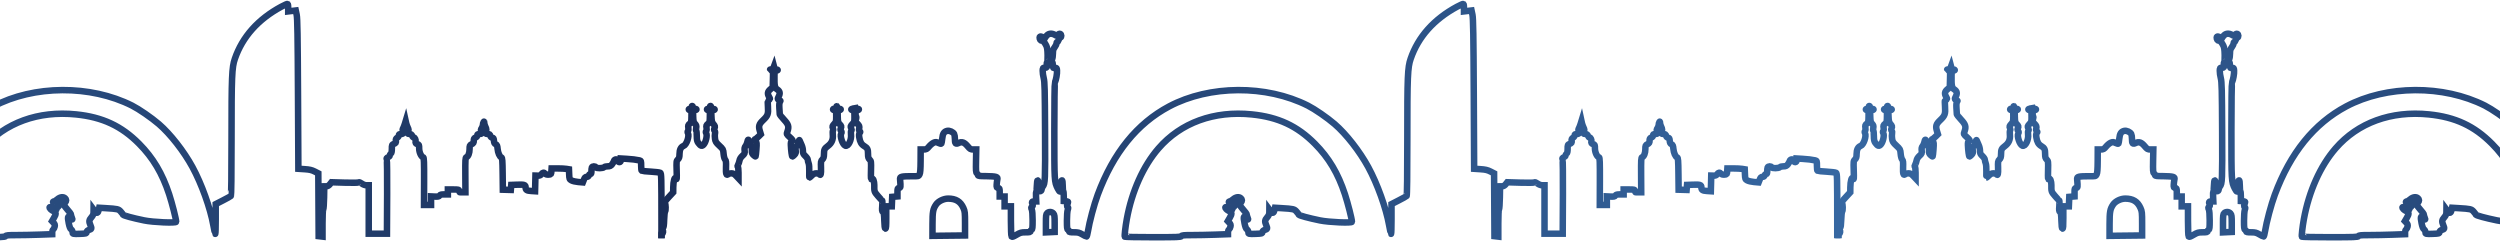 <svg width="1920" height="185" viewBox="0 0 1920 185" fill="none" xmlns="http://www.w3.org/2000/svg">
<path d="M508 183C508 175.171 508.212 179.484 508.475 179.484C509.225 179.484 509.527 177.577 508.943 176.531C508.562 175.849 508.619 175.454 509.147 175.128C509.676 174.801 509.933 173.038 510.061 168.858C510.159 165.659 510.462 162.812 510.733 162.53C511.439 161.797 511.344 156.637 510.611 155.902C510.149 155.439 510.869 154.339 513.504 151.486L517.013 147.688L517.049 143.871C517.069 141.772 517.364 139.209 517.704 138.175C518.282 136.418 518.374 136.359 519.107 137.27C519.8 138.132 519.865 137.4 519.67 130.92C519.459 123.908 519.5 123.546 520.645 122.441C521.592 121.528 521.847 120.661 521.869 118.283C521.899 114.929 522.924 112.868 524.944 112.098C527.281 111.208 529.569 104.557 528.34 102.227C528.004 101.588 528.018 101.015 528.382 100.575C528.689 100.205 528.801 99.045 528.632 97.998C528.375 96.411 528.545 95.921 529.653 95.047C530.874 94.084 530.987 93.617 531.046 89.302C531.105 84.956 531.03 84.606 530.042 84.606C529.455 84.606 528.975 84.364 528.975 84.067C528.975 83.771 529.459 83.528 530.051 83.528C530.768 83.528 531.126 83.169 531.126 82.45C531.126 80.973 532.086 81.083 532.299 82.585C532.428 83.496 532.772 83.756 533.681 83.629C534.346 83.536 534.891 83.718 534.891 84.033C534.891 84.349 534.287 84.606 533.549 84.606C532.213 84.606 532.207 84.628 532.344 89.151C532.463 93.078 532.654 93.879 533.752 95.05C534.771 96.138 534.955 96.765 534.681 98.226C534.494 99.228 534.515 100.222 534.729 100.436C534.942 100.65 535.126 102.495 535.138 104.535C535.155 107.412 535.408 108.578 536.263 109.726C538.193 112.318 539.088 112.566 540.529 110.905C542.158 109.028 543.273 103.993 542.416 102.387C541.982 101.574 541.973 101.05 542.385 100.552C542.717 100.151 542.811 99.096 542.606 98.07C542.306 96.567 542.469 96.108 543.639 95.163C544.767 94.251 545.045 93.533 545.117 91.345C545.312 85.403 545.184 84.606 544.034 84.606C543.443 84.606 542.959 84.353 542.959 84.044C542.959 83.734 543.382 83.552 543.9 83.639C544.528 83.745 544.898 83.395 545.013 82.585C545.107 81.918 545.393 81.372 545.648 81.372C545.902 81.372 546.189 81.918 546.284 82.585C546.413 83.48 546.774 83.764 547.666 83.669C548.331 83.599 548.875 83.781 548.875 84.074C548.875 84.367 548.269 84.606 547.528 84.606C546.183 84.606 546.182 84.606 546.376 89.155C546.546 93.111 546.753 93.92 547.972 95.372C549.169 96.798 549.286 97.232 548.776 98.355C548.33 99.336 548.341 99.864 548.819 100.442C549.189 100.889 549.311 101.807 549.107 102.621C548.913 103.394 548.924 105.176 549.131 106.581C549.454 108.771 549.928 109.525 552.461 111.88C555.334 114.549 555.424 114.72 555.711 118.079C555.885 120.12 556.362 121.942 556.877 122.533C557.579 123.338 557.713 124.506 557.564 128.534C557.377 133.56 557.877 135.098 559.248 133.723C559.577 133.393 560.677 133.123 561.692 133.123C563.112 133.123 563.956 133.568 565.349 135.048L567.161 136.974V132.654C567.161 130.279 566.921 128.187 566.629 128.006C566.296 127.799 566.374 127.234 566.838 126.492C567.245 125.84 567.731 124.432 567.917 123.363C568.139 122.091 568.925 120.809 570.191 119.654C571.948 118.051 572.102 117.683 571.872 115.632C571.684 113.969 571.877 113.054 572.599 112.159C573.139 111.491 573.736 110.112 573.926 109.096C574.36 106.779 574.99 106.727 575.438 108.971C575.627 109.92 576.186 111.314 576.681 112.07C577.227 112.906 577.527 114.295 577.446 115.612C577.34 117.341 577.591 118.041 578.689 119.074C579.445 119.787 580.167 120.266 580.293 120.14C580.419 120.014 580.696 117.542 580.908 114.647C581.253 109.926 581.188 109.266 580.277 108.237C579.416 107.264 579.384 107.048 580.069 106.813C580.512 106.66 581.649 105.762 582.595 104.817L584.315 103.099L583.522 100.459C582.438 96.847 582.932 95.266 586.079 92.283C589.695 88.854 590.171 87.519 589.776 81.911C589.598 79.391 589.58 77.264 589.735 77.185C591.558 76.26 591.632 76.045 590.685 74.438C589.241 71.987 589.494 70.369 591.593 68.621L593.437 67.086L593.61 60.911C593.781 54.792 593.771 54.73 592.438 54.046C591.104 53.361 591.103 53.356 592.321 53.348C593.086 53.343 593.712 52.898 593.982 52.167L594.415 50.993L594.721 52.167C594.912 52.9 595.449 53.34 596.153 53.34C596.772 53.34 597.279 53.541 597.279 53.787C597.279 54.033 596.734 54.215 596.069 54.191C594.917 54.151 594.855 54.355 594.788 58.461C594.666 65.839 595.008 67.471 596.936 68.712C598.985 70.031 599.316 71.735 597.999 74.186C596.988 76.066 597.163 76.524 599.161 77.232C599.487 77.348 599.425 77.755 599.006 78.264C598.525 78.849 598.389 80.312 598.56 83.069C598.696 85.249 598.826 87.341 598.85 87.72C598.873 88.098 600.344 89.972 602.119 91.884C605.639 95.676 606.086 97.305 604.677 101.208C604.017 103.039 604.04 103.09 606.574 105.39C608.821 107.43 609.023 107.782 608.204 108.242C607.492 108.641 607.294 109.386 607.371 111.376C607.538 115.657 608.142 120.185 608.546 120.185C608.753 120.185 609.482 119.589 610.165 118.861C611.191 117.766 611.348 117.168 611.069 115.42C610.823 113.876 610.95 113.122 611.539 112.632C611.982 112.263 612.681 110.84 613.091 109.469C613.687 107.48 613.908 107.195 614.191 108.056C614.386 108.649 615.017 110.105 615.594 111.291C616.171 112.477 616.643 114.494 616.642 115.774C616.642 117.737 616.935 118.381 618.523 119.881C619.558 120.86 620.405 122.162 620.405 122.775C620.405 123.387 620.687 124.572 621.033 125.406C621.394 126.28 621.599 128.926 621.517 131.641C621.437 134.235 621.499 136.358 621.654 136.358C621.809 136.358 622.662 135.63 623.549 134.74C624.73 133.557 625.669 133.123 627.055 133.123C628.095 133.123 629.096 133.366 629.279 133.662C630.289 135.3 630.685 133.809 630.526 128.968C630.368 124.137 630.448 123.641 631.565 122.523C632.502 121.586 632.783 120.668 632.813 118.458C632.862 114.738 633.13 114.189 635.953 112.028C638.781 109.863 639.972 107.042 639.575 103.445C639.426 102.094 639.507 100.661 639.754 100.26C640.008 99.847 639.952 98.975 639.624 98.254C639.126 97.16 639.27 96.731 640.629 95.24C642.11 93.615 642.213 93.219 642.2 89.189C642.187 85.131 642.115 84.866 640.977 84.704C640.311 84.609 639.767 84.295 639.767 84.006C639.767 83.717 640.069 83.52 640.439 83.568C641.968 83.767 642.456 83.465 642.464 82.315C642.471 81.126 642.485 81.128 643.166 82.45C643.571 83.236 644.239 83.732 644.771 83.639C645.272 83.552 645.683 83.717 645.683 84.006C645.683 84.295 645.138 84.609 644.472 84.704C643.316 84.868 643.268 85.078 643.377 89.408C643.481 93.52 643.626 94.081 644.947 95.462C646.2 96.773 646.32 97.166 645.809 98.289C645.358 99.282 645.385 99.825 645.925 100.563C646.427 101.253 646.473 101.789 646.083 102.416C644.866 104.37 647.079 111.097 649.209 111.916C651.46 112.782 654.137 107.393 653.558 103.161C653.392 101.945 653.5 100.706 653.798 100.407C654.161 100.043 654.124 99.39 653.683 98.421C653.089 97.114 653.18 96.814 654.648 95.24C656.184 93.593 656.267 93.273 656.22 89.189C656.173 85.144 656.095 84.865 654.96 84.704C653.314 84.469 653.421 83.528 655.094 83.528C656.12 83.528 656.447 83.24 656.473 82.315L656.507 81.102L656.993 82.315C657.274 83.015 657.942 83.528 658.573 83.528C660.059 83.528 659.963 84.489 658.456 84.704C657.53 84.835 657.206 85.285 657.078 86.616C656.986 87.573 657.134 88.758 657.408 89.248C657.722 89.81 657.692 90.707 657.327 91.676C656.806 93.058 656.923 93.395 658.483 95.007C659.966 96.541 660.166 97.058 659.863 98.575C659.621 99.79 659.735 100.488 660.225 100.792C660.814 101.157 660.817 101.386 660.241 102.08C659.75 102.673 659.656 103.688 659.925 105.484C660.447 108.974 661.539 110.893 663.746 112.199C666.179 113.637 666.657 114.638 666.657 118.288C666.657 120.706 666.9 121.555 667.867 122.524C669.02 123.678 669.07 124.074 668.912 130.947C668.769 137.151 668.854 138.069 669.515 137.519C670.14 136.999 670.396 137.159 670.88 138.371C671.207 139.191 671.464 140.832 671.449 142.018C671.387 147.136 671.419 147.235 674.303 150.585C675.862 152.396 677.301 153.952 677.501 154.043C677.7 154.134 677.727 156.021 677.56 158.238C677.308 161.57 677.407 162.382 678.129 162.925C678.825 163.447 679.033 164.783 679.15 169.467C679.252 173.588 679.498 175.42 679.968 175.577C680.487 175.749 680.64 173.826 680.64 167.13V158.46H682.767H684.894L685.053 154.821L685.212 151.182L687.229 151.015L689.246 150.848V147.683C689.246 144.812 689.358 144.503 690.456 144.347C691.725 144.166 691.765 143.859 691.281 138.02C691.145 136.382 691.306 136.128 692.741 135.72C693.629 135.468 696.855 135.296 699.91 135.338C705.431 135.415 705.469 135.407 706.217 133.962C706.765 132.903 706.984 130.101 707.022 123.651L707.074 114.795H709.358C711.379 114.795 711.855 114.538 713.486 112.567C714.5 111.341 716.108 110.007 717.06 109.602C718.57 108.959 719.03 108.98 720.683 109.77C721.725 110.268 722.731 110.521 722.919 110.332C723.108 110.143 723.425 108.414 723.623 106.491C724.024 102.611 725.029 101.038 727.447 100.505C729.216 100.116 731.962 101.349 732.793 102.905C733.097 103.476 733.35 105.11 733.355 106.538C733.367 110.337 733.895 110.934 736.249 109.808C738.784 108.597 740.634 109.281 743.224 112.387C745.017 114.537 745.474 114.795 747.491 114.794L749.75 114.793L749.581 123.594C749.437 131.062 749.539 132.5 750.253 133.094C750.716 133.479 751.095 134.129 751.095 134.537C751.095 135.125 752.379 135.28 757.245 135.28C760.627 135.28 764.042 135.527 764.834 135.828C766.113 136.316 766.232 136.57 765.901 138.119C765.697 139.078 765.488 140.832 765.438 142.018C765.359 143.877 765.514 144.198 766.557 144.347C767.657 144.503 767.767 144.811 767.767 147.716V150.913H769.649H771.532V154.687V158.46H773.952H776.372L776.38 169.646C776.386 175.798 776.598 181.163 776.854 181.569C777.226 182.157 777.99 181.913 780.64 180.356C783.592 178.622 784.373 178.406 787.695 178.406C790.691 178.406 791.431 178.242 791.431 177.58C791.431 177.126 791.794 176.615 792.238 176.445C792.897 176.191 793.044 174.868 793.044 169.209C793.044 164.938 792.795 161.735 792.393 160.852C791.851 159.659 791.883 159.317 792.582 158.805C793.154 158.385 793.288 157.846 793.002 157.112C792.236 155.145 792.457 154.687 794.168 154.687H795.83L795.664 151.048C795.573 149.046 795.658 147.152 795.854 146.837C796.049 146.523 796.259 144.522 796.322 142.39C796.384 140.258 796.629 138.514 796.866 138.514C797.498 138.514 798.003 141.767 797.796 144.5C797.639 146.57 797.752 146.87 798.692 146.87C799.431 146.87 799.825 146.449 799.951 145.522C800.052 144.781 800.432 143.811 800.796 143.366C802.683 141.061 802.775 138.89 802.603 100.779C802.457 68.731 802.31 62.845 801.582 60.078C801.115 58.3 800.757 55.762 800.788 54.44C800.84 52.144 800.916 52.034 802.456 52.014C803.991 51.993 804.061 51.893 803.893 49.971C803.796 48.859 803.928 47.949 804.186 47.949C804.444 47.949 804.615 45.463 804.566 42.424C804.5 38.339 804.228 36.406 803.522 35.011C802.208 32.414 801.114 31.238 800.01 31.238C799.078 31.238 798.423 30.218 798.423 28.768C798.423 27.711 800.002 27.81 801.282 28.947C802.17 29.735 802.389 29.762 802.614 29.112C802.763 28.684 803.442 27.775 804.125 27.091C805.618 25.594 807.915 25.48 810.19 26.788C811.762 27.692 811.855 27.689 812.576 26.701C813.039 26.066 813.665 25.802 814.211 26.012C815.298 26.43 815.38 28.467 814.326 28.872C813.903 29.035 813.311 29.876 813.009 30.742C812.708 31.608 812.207 32.316 811.896 32.316C811.585 32.316 811.33 32.817 811.33 33.43C811.33 34.043 810.725 35.339 809.986 36.311C808.921 37.71 808.641 38.707 808.641 41.101C808.641 42.764 808.357 44.749 808.011 45.513C807.528 46.574 807.528 47.049 808.011 47.532C808.357 47.88 808.641 49.104 808.641 50.252C808.641 52.211 808.732 52.328 810.12 52.166C811.492 52.005 811.613 52.149 811.781 54.148C811.968 56.375 811.07 61.523 810.207 63.171C809.926 63.708 809.72 79.672 809.723 100.637C809.73 139.508 809.734 139.561 812.366 144.848C812.993 146.108 813.743 147.139 814.032 147.139C814.502 147.139 814.851 143.749 814.581 141.811C814.41 140.584 815.077 138.514 815.643 138.514C815.94 138.514 816.171 140.242 816.171 142.467C816.171 144.642 816.352 146.603 816.574 146.825C816.796 147.048 816.978 148.847 816.978 150.824V154.417L818.769 154.589C820.205 154.727 820.486 154.94 820.187 155.667C819.347 157.707 819.279 158.592 819.931 158.996C820.469 159.329 820.485 159.806 820.008 161.178C819.672 162.143 819.398 165.904 819.398 169.534C819.398 174.903 819.548 176.192 820.204 176.444C820.648 176.615 821.011 177.126 821.011 177.58C821.011 178.242 821.751 178.406 824.752 178.406C827.942 178.406 828.896 178.644 831.23 180.023C832.735 180.912 834.176 181.64 834.432 181.64C834.688 181.64 835.177 179.881 835.519 177.732C836.676 170.455 840.245 157.099 843.053 149.54C854.983 117.419 873.265 94.821 897.924 81.713C928.887 65.255 972.524 65.008 1004.42 81.111C1009.73 83.79 1019.32 90.398 1024.99 95.28C1033.8 102.871 1044.26 116.244 1050.82 128.317C1057.83 141.21 1064.52 159.822 1066.84 172.92C1067.45 176.382 1068.12 179.385 1068.32 179.593C1068.52 179.801 1068.68 174.746 1068.68 168.359V156.748L1074.22 153.905C1077.27 152.341 1080.01 150.825 1080.29 150.536C1080.63 150.202 1080.82 134.514 1080.82 107.739C1080.81 58.133 1081.07 51.869 1083.4 45.105C1089.19 28.256 1101.19 14.795 1119.01 5.162C1121.55 3.789 1123.79 2.828 1123.98 3.026C1124.18 3.224 1124.34 4.591 1124.34 6.065V8.745L1127.24 8.403L1130.14 8.061L1130.86 11.429C1131.42 14.062 1131.64 27.305 1131.86 72.207L1132.14 129.619L1136.98 129.935C1140.75 130.181 1142.45 130.572 1144.64 131.694L1147.46 133.136L1147.6 157.253L1147.74 181.371L1149.22 181.541L1150.7 181.712V171.541C1150.7 165.665 1150.92 161.149 1151.22 160.846C1151.51 160.557 1151.81 156.446 1151.89 151.709L1152.04 143.096L1153.59 143.07C1154.63 143.053 1155.54 142.538 1156.37 141.504L1157.59 139.964L1167.79 140.273C1173.74 140.453 1178.2 140.375 1178.49 140.086C1178.79 139.784 1179.7 140.117 1180.81 140.939C1181.89 141.737 1183.36 142.288 1184.41 142.288H1186.19V160.886V179.484H1193.18H1200.17L1200.18 177.193C1200.19 175.933 1200.25 163.258 1200.32 149.026C1200.39 134.795 1200.25 122.769 1200.02 122.303C1199.71 121.689 1199.97 121.284 1200.96 120.832C1201.71 120.489 1202.33 119.869 1202.33 119.455C1202.33 119.04 1202.69 118.398 1203.13 118.029C1203.68 117.575 1203.94 116.356 1203.94 114.255C1203.94 111.295 1204.02 111.12 1205.6 110.462C1207.02 109.871 1207.23 109.545 1207.03 108.196C1206.86 106.987 1207.09 106.427 1208.06 105.794C1208.75 105.339 1209.32 104.51 1209.32 103.951C1209.32 103.179 1209.71 102.935 1210.95 102.935C1212.76 102.935 1213.57 101.745 1212.57 100.537C1212.08 99.945 1212.08 99.484 1212.6 98.522C1212.97 97.836 1213.56 96.305 1213.92 95.118L1214.58 92.962L1214.93 94.579C1215.13 95.469 1215.69 97.002 1216.17 97.987C1216.89 99.445 1216.93 99.975 1216.4 100.839C1215.55 102.192 1216.01 102.935 1217.7 102.935C1218.62 102.935 1219.18 103.348 1219.54 104.283C1219.82 105.024 1220.41 105.631 1220.86 105.631C1221.61 105.631 1222.42 107.457 1222.19 108.63C1221.96 109.853 1222.31 110.388 1223.57 110.704C1224.8 111.012 1224.91 111.297 1224.91 113.959C1224.91 116.966 1226.51 120.463 1228.05 120.826C1228.63 120.962 1228.75 124.451 1228.7 139.188L1228.64 157.382H1231.35H1234.06V154.108V150.835L1237.07 150.975C1239.44 151.085 1240.2 150.919 1240.59 150.205C1240.97 149.525 1241.84 149.296 1244.03 149.296H1246.96V147.409V145.522H1251.23C1255.11 145.522 1255.51 145.622 1255.67 146.622C1255.76 147.226 1256.02 147.712 1256.24 147.7C1256.46 147.688 1257.5 147.678 1258.55 147.678H1260.46L1260.38 134.362C1260.31 122.511 1260.4 121.012 1261.18 120.738C1262.59 120.241 1263.64 117.579 1263.64 114.477C1263.64 111.812 1263.76 111.523 1265.25 110.752C1266.58 110.064 1266.86 109.58 1266.86 108.029C1266.86 106.513 1267.13 106.042 1268.21 105.63C1269.03 105.317 1269.55 104.695 1269.55 104.026C1269.55 103.178 1269.91 102.935 1271.13 102.935C1273.06 102.935 1273.57 102.25 1272.7 100.853C1272.17 100.002 1272.22 99.548 1272.95 98.425C1273.45 97.665 1273.86 96.489 1273.86 95.811C1273.87 95.133 1274.11 94.215 1274.39 93.771C1274.81 93.129 1274.92 93.241 1274.93 94.31C1274.93 95.051 1275.3 96.352 1275.74 97.201C1276.7 99.038 1276.76 100.343 1275.95 101.163C1275.04 102.067 1275.87 102.935 1277.64 102.935C1278.86 102.935 1279.29 103.231 1279.54 104.252C1279.74 105.053 1280.33 105.633 1281.03 105.734C1281.97 105.868 1282.22 106.32 1282.35 108.074C1282.47 109.709 1282.81 110.377 1283.7 110.769C1284.65 111.19 1284.93 111.86 1285.15 114.256C1285.44 117.425 1286.74 120.395 1288.08 120.908C1288.77 121.174 1288.92 123.104 1289.04 133.453L1289.18 145.685L1292.25 145.776L1295.32 145.867L1295.48 143.943L1295.64 142.018L1299.94 141.858C1305.73 141.643 1306.66 141.92 1306.66 143.849C1306.66 145.924 1307.47 146.457 1310.97 146.681L1313.92 146.87L1314.08 140.859L1314.23 134.848L1316.1 134.902C1317.46 134.94 1318.2 134.629 1318.8 133.77C1319.78 132.377 1320.78 132.257 1321.74 133.42C1322.19 133.961 1323.12 134.199 1324.36 134.094C1326.22 133.938 1326.3 133.844 1326.46 131.641L1326.62 129.35L1331.3 129.356C1333.87 129.361 1336.87 129.51 1337.97 129.692L1339.96 130.023L1340.12 133.836C1340.27 137.443 1340.36 137.699 1341.89 138.557C1342.78 139.056 1345.11 139.602 1347.06 139.771L1350.62 140.078L1351.46 137.948C1352.11 136.271 1352.57 135.819 1353.62 135.819C1354.49 135.819 1355.04 135.451 1355.22 134.741C1355.38 134.148 1355.89 133.662 1356.36 133.662C1357 133.662 1357.22 133.124 1357.22 131.55C1357.22 130.389 1357.36 129.054 1357.54 128.585C1357.95 127.523 1360.23 127.461 1360.62 128.502C1360.98 129.444 1366.05 129.334 1367.02 128.364C1367.37 128.017 1368.6 127.733 1369.75 127.733C1371.39 127.733 1372.11 127.412 1373.01 126.282C1373.64 125.484 1374.29 124.332 1374.45 123.721C1374.86 122.162 1377.1 121.908 1377.49 123.377C1377.93 125.064 1379.81 124.848 1379.81 123.111V121.724L1384.24 121.987C1388.4 122.233 1391.33 122.586 1394.19 123.187C1395.31 123.42 1395.4 123.737 1395.4 127.172C1395.4 129.224 1395.6 131.027 1395.84 131.177C1396.09 131.328 1399.17 131.617 1402.7 131.82C1406.23 132.023 1409.54 132.408 1410.06 132.676C1410.94 133.131 1411 135.483 1411 170.473V183M907.257 181.371C907.513 180.702 908.952 180.562 915.565 180.562C919.964 180.562 927.958 180.403 933.33 180.207L943.097 179.853V178.387C943.097 177.58 943.444 176.631 943.869 176.278C944.293 175.925 944.801 174.905 944.997 174.012C945.272 172.756 945.082 172.099 944.157 171.112L942.962 169.837L944.374 167.421C946.22 164.263 946.183 163.068 944.211 162.25C942.353 161.478 940.608 159.697 941.164 159.139C941.379 158.924 942.495 159.289 943.643 159.951C946.016 161.32 946.323 161.391 946.323 160.563C946.323 160.237 947.05 159.291 947.937 158.46C948.824 157.629 949.55 156.561 949.55 156.087C949.55 155.092 948.943 154.972 948.113 155.804C947.356 156.563 944.049 156.225 943.766 155.36C943.644 154.99 943.92 154.686 944.378 154.686C944.836 154.686 946.037 153.959 947.048 153.069C949.107 151.257 951.642 150.93 953.008 152.299C954.061 153.355 954.075 154.186 953.063 155.527C952.049 156.871 952.045 157.694 953.047 158.864C956.831 163.283 957.618 164.368 957.618 165.164C957.618 165.667 957.879 166.568 958.199 167.167C959.134 168.917 958.171 169.112 956.839 167.441C955.128 165.296 954.809 166.538 955.803 171.477C956.34 174.144 956.943 175.683 957.647 176.18C958.223 176.587 958.693 177.477 958.693 178.157C958.693 179.749 958.844 179.786 964.565 179.581C969.046 179.421 969.396 179.326 969.552 178.234C969.665 177.439 970.285 176.891 971.467 176.542C973.442 175.959 973.544 175.555 972.408 172.829C971.249 170.049 971.395 168.975 973.214 166.898C974.4 165.544 974.832 164.504 974.845 162.971L974.862 160.886L975.979 162.386C977.28 164.135 978.307 163.688 978.868 161.128L979.212 159.559L984.146 159.858C993.433 160.42 994.025 160.555 995.732 162.504C996.59 163.484 997.381 164.55 997.489 164.874C997.7 165.505 1004.91 167.461 1013.75 169.284C1020.55 170.687 1038.29 171.441 1038.29 170.327C1038.29 168.343 1035.18 156.121 1032.91 149.209C1027.64 133.134 1020.55 121.208 1009.83 110.404C996.261 96.731 981.659 89.928 961.46 87.869C932.418 84.909 906.841 94.219 889.712 113.986C877.981 127.524 869.292 146.896 865.39 168.212C864.33 174.003 863.508 181.217 863.845 181.765C863.986 181.993 873.741 182.179 885.524 182.179C904.071 182.179 906.989 182.071 907.257 181.371ZM741.143 171.667C741.143 163.182 741.046 162.293 739.865 159.669C737.636 154.717 734.078 152.54 728.209 152.533C724.727 152.528 720.622 154.538 718.903 157.086C716.538 160.59 716.185 162.52 716.16 172.081L716.136 181.121L728.641 180.976L741.145 180.832V171.667H741.143ZM809.986 171.588C809.986 165.904 809.851 164.889 808.962 163.906C807.733 162.547 805.6 162.438 804.247 163.665C803.391 164.441 803.263 165.458 803.263 171.507V178.457L806.625 178.297L809.986 178.136V171.588Z" stroke="url(#paint0_linear)" stroke-width="5"/>
<path d="M1412 183C1412 175.171 1412.21 179.484 1412.48 179.484C1413.22 179.484 1413.53 177.577 1412.94 176.531C1412.56 175.849 1412.62 175.454 1413.15 175.128C1413.68 174.801 1413.93 173.038 1414.06 168.858C1414.16 165.659 1414.46 162.812 1414.73 162.53C1415.44 161.797 1415.34 156.637 1414.61 155.902C1414.15 155.439 1414.87 154.339 1417.5 151.486L1421.01 147.688L1421.05 143.871C1421.07 141.772 1421.36 139.209 1421.7 138.175C1422.28 136.418 1422.37 136.359 1423.11 137.27C1423.8 138.132 1423.87 137.4 1423.67 130.92C1423.46 123.908 1423.5 123.546 1424.65 122.441C1425.59 121.528 1425.85 120.661 1425.87 118.283C1425.9 114.929 1426.92 112.868 1428.94 112.098C1431.28 111.208 1433.57 104.557 1432.34 102.227C1432 101.588 1432.02 101.015 1432.38 100.575C1432.69 100.205 1432.8 99.045 1432.63 97.998C1432.37 96.411 1432.54 95.921 1433.65 95.047C1434.87 94.084 1434.99 93.617 1435.05 89.302C1435.1 84.956 1435.03 84.606 1434.04 84.606C1433.46 84.606 1432.97 84.364 1432.97 84.067C1432.97 83.771 1433.46 83.528 1434.05 83.528C1434.77 83.528 1435.13 83.169 1435.13 82.45C1435.13 80.973 1436.09 81.083 1436.3 82.585C1436.43 83.496 1436.77 83.756 1437.68 83.629C1438.35 83.536 1438.89 83.718 1438.89 84.033C1438.89 84.349 1438.29 84.606 1437.55 84.606C1436.21 84.606 1436.21 84.628 1436.34 89.151C1436.46 93.078 1436.65 93.879 1437.75 95.05C1438.77 96.138 1438.95 96.765 1438.68 98.226C1438.49 99.228 1438.52 100.222 1438.73 100.436C1438.94 100.65 1439.13 102.495 1439.14 104.535C1439.15 107.412 1439.41 108.578 1440.26 109.726C1442.19 112.318 1443.09 112.566 1444.53 110.905C1446.16 109.028 1447.27 103.993 1446.42 102.387C1445.98 101.574 1445.97 101.05 1446.39 100.552C1446.72 100.151 1446.81 99.096 1446.61 98.07C1446.31 96.567 1446.47 96.108 1447.64 95.163C1448.77 94.251 1449.04 93.533 1449.12 91.345C1449.31 85.403 1449.18 84.606 1448.03 84.606C1447.44 84.606 1446.96 84.353 1446.96 84.044C1446.96 83.734 1447.38 83.552 1447.9 83.639C1448.53 83.745 1448.9 83.395 1449.01 82.585C1449.11 81.918 1449.39 81.372 1449.65 81.372C1449.9 81.372 1450.19 81.918 1450.28 82.585C1450.41 83.48 1450.77 83.764 1451.67 83.669C1452.33 83.599 1452.87 83.781 1452.87 84.074C1452.87 84.367 1452.27 84.606 1451.53 84.606C1450.18 84.606 1450.18 84.606 1450.38 89.155C1450.55 93.111 1450.75 93.92 1451.97 95.372C1453.17 96.798 1453.29 97.232 1452.78 98.355C1452.33 99.336 1452.34 99.864 1452.82 100.442C1453.19 100.889 1453.31 101.807 1453.11 102.621C1452.91 103.394 1452.92 105.176 1453.13 106.581C1453.45 108.771 1453.93 109.525 1456.46 111.88C1459.33 114.549 1459.42 114.72 1459.71 118.079C1459.88 120.12 1460.36 121.942 1460.88 122.533C1461.58 123.338 1461.71 124.506 1461.56 128.534C1461.38 133.56 1461.88 135.098 1463.25 133.723C1463.58 133.393 1464.68 133.123 1465.69 133.123C1467.11 133.123 1467.96 133.568 1469.35 135.048L1471.16 136.974L1471.16 132.654C1471.16 130.279 1470.92 128.187 1470.63 128.006C1470.3 127.799 1470.37 127.234 1470.84 126.492C1471.24 125.84 1471.73 124.432 1471.92 123.363C1472.14 122.091 1472.92 120.809 1474.19 119.654C1475.95 118.051 1476.1 117.683 1475.87 115.632C1475.68 113.969 1475.88 113.054 1476.6 112.159C1477.14 111.491 1477.74 110.112 1477.93 109.096C1478.36 106.779 1478.99 106.727 1479.44 108.971C1479.63 109.92 1480.19 111.314 1480.68 112.07C1481.23 112.906 1481.53 114.295 1481.45 115.612C1481.34 117.341 1481.59 118.041 1482.69 119.074C1483.45 119.787 1484.17 120.266 1484.29 120.14C1484.42 120.014 1484.7 117.542 1484.91 114.647C1485.25 109.926 1485.19 109.266 1484.28 108.237C1483.42 107.264 1483.38 107.048 1484.07 106.813C1484.51 106.66 1485.65 105.762 1486.6 104.817L1488.32 103.099L1487.52 100.459C1486.44 96.847 1486.93 95.266 1490.08 92.283C1493.7 88.854 1494.17 87.519 1493.78 81.911C1493.6 79.391 1493.58 77.264 1493.74 77.185C1495.56 76.26 1495.63 76.045 1494.69 74.438C1493.24 71.987 1493.49 70.369 1495.59 68.621L1497.44 67.086L1497.61 60.911C1497.78 54.792 1497.77 54.73 1496.44 54.046C1495.1 53.361 1495.1 53.356 1496.32 53.348C1497.09 53.343 1497.71 52.898 1497.98 52.167L1498.41 50.993L1498.72 52.167C1498.91 52.9 1499.45 53.34 1500.15 53.34C1500.77 53.34 1501.28 53.541 1501.28 53.787C1501.28 54.033 1500.73 54.215 1500.07 54.191C1498.92 54.151 1498.86 54.355 1498.79 58.461C1498.67 65.839 1499.01 67.471 1500.94 68.712C1502.98 70.031 1503.32 71.735 1502 74.186C1500.99 76.066 1501.16 76.524 1503.16 77.232C1503.49 77.348 1503.43 77.755 1503.01 78.264C1502.52 78.849 1502.39 80.312 1502.56 83.069C1502.7 85.249 1502.83 87.341 1502.85 87.72C1502.87 88.098 1504.34 89.972 1506.12 91.884C1509.64 95.676 1510.09 97.305 1508.68 101.208C1508.02 103.039 1508.04 103.09 1510.57 105.39C1512.82 107.43 1513.02 107.782 1512.2 108.242C1511.49 108.641 1511.29 109.386 1511.37 111.376C1511.54 115.657 1512.14 120.185 1512.55 120.185C1512.75 120.185 1513.48 119.589 1514.17 118.861C1515.19 117.766 1515.35 117.168 1515.07 115.42C1514.82 113.876 1514.95 113.122 1515.54 112.632C1515.98 112.263 1516.68 110.84 1517.09 109.469C1517.69 107.48 1517.91 107.195 1518.19 108.056C1518.39 108.649 1519.02 110.105 1519.59 111.291C1520.17 112.477 1520.64 114.494 1520.64 115.774C1520.64 117.737 1520.94 118.381 1522.52 119.881C1523.56 120.86 1524.4 122.162 1524.4 122.775C1524.4 123.387 1524.69 124.572 1525.03 125.406C1525.39 126.28 1525.6 128.926 1525.52 131.641C1525.44 134.235 1525.5 136.358 1525.65 136.358C1525.81 136.358 1526.66 135.63 1527.55 134.74C1528.73 133.557 1529.67 133.123 1531.05 133.123C1532.1 133.123 1533.1 133.366 1533.28 133.662C1534.29 135.3 1534.68 133.809 1534.53 128.968C1534.37 124.137 1534.45 123.641 1535.56 122.523C1536.5 121.586 1536.78 120.668 1536.81 118.458C1536.86 114.738 1537.13 114.189 1539.95 112.028C1542.78 109.863 1543.97 107.042 1543.58 103.445C1543.43 102.094 1543.51 100.661 1543.75 100.26C1544.01 99.847 1543.95 98.975 1543.62 98.254C1543.13 97.16 1543.27 96.731 1544.63 95.24C1546.11 93.615 1546.21 93.219 1546.2 89.189C1546.19 85.131 1546.12 84.866 1544.98 84.704C1544.31 84.609 1543.77 84.295 1543.77 84.006C1543.77 83.717 1544.07 83.52 1544.44 83.568C1545.97 83.767 1546.46 83.465 1546.46 82.315C1546.47 81.126 1546.49 81.128 1547.17 82.45C1547.57 83.236 1548.24 83.732 1548.77 83.639C1549.27 83.552 1549.68 83.717 1549.68 84.006C1549.68 84.295 1549.14 84.609 1548.47 84.704C1547.32 84.868 1547.27 85.078 1547.38 89.408C1547.48 93.52 1547.63 94.081 1548.95 95.462C1550.2 96.773 1550.32 97.166 1549.81 98.289C1549.36 99.282 1549.39 99.825 1549.92 100.563C1550.43 101.253 1550.47 101.789 1550.08 102.416C1548.87 104.37 1551.08 111.097 1553.21 111.916C1555.46 112.782 1558.14 107.393 1557.56 103.161C1557.39 101.945 1557.5 100.706 1557.8 100.407C1558.16 100.043 1558.12 99.39 1557.68 98.421C1557.09 97.114 1557.18 96.814 1558.65 95.24C1560.18 93.593 1560.27 93.273 1560.22 89.189C1560.17 85.144 1560.09 84.865 1558.96 84.704C1557.31 84.469 1557.42 83.528 1559.09 83.528C1560.12 83.528 1560.45 83.24 1560.47 82.315L1560.51 81.102L1560.99 82.315C1561.27 83.015 1561.94 83.528 1562.57 83.528C1564.06 83.528 1563.96 84.489 1562.46 84.704C1561.53 84.835 1561.21 85.285 1561.08 86.616C1560.99 87.573 1561.13 88.758 1561.41 89.248C1561.72 89.81 1561.69 90.707 1561.33 91.676C1560.81 93.058 1560.92 93.395 1562.48 95.007C1563.97 96.541 1564.17 97.058 1563.86 98.575C1563.62 99.79 1563.73 100.488 1564.23 100.792C1564.81 101.157 1564.82 101.386 1564.24 102.08C1563.75 102.673 1563.66 103.688 1563.92 105.484C1564.45 108.974 1565.54 110.893 1567.75 112.199C1570.18 113.637 1570.66 114.638 1570.66 118.288C1570.66 120.706 1570.9 121.555 1571.87 122.524C1573.02 123.678 1573.07 124.074 1572.91 130.947C1572.77 137.151 1572.85 138.069 1573.52 137.519C1574.14 136.999 1574.4 137.159 1574.88 138.371C1575.21 139.191 1575.46 140.832 1575.45 142.018C1575.39 147.136 1575.42 147.235 1578.3 150.585C1579.86 152.396 1581.3 153.952 1581.5 154.043C1581.7 154.134 1581.73 156.021 1581.56 158.238C1581.31 161.57 1581.41 162.382 1582.13 162.925C1582.82 163.447 1583.03 164.783 1583.15 169.467C1583.25 173.588 1583.5 175.42 1583.97 175.577C1584.49 175.749 1584.64 173.826 1584.64 167.13L1584.64 158.46L1586.77 158.46L1588.89 158.46L1589.05 154.821L1589.21 151.182L1591.23 151.015L1593.25 150.848L1593.25 147.683C1593.25 144.812 1593.36 144.503 1594.46 144.347C1595.72 144.166 1595.76 143.859 1595.28 138.02C1595.14 136.382 1595.31 136.128 1596.74 135.72C1597.63 135.468 1600.85 135.296 1603.91 135.338C1609.43 135.415 1609.47 135.407 1610.22 133.962C1610.76 132.903 1610.98 130.101 1611.02 123.651L1611.07 114.795L1613.36 114.795C1615.38 114.795 1615.85 114.538 1617.49 112.567C1618.5 111.341 1620.11 110.007 1621.06 109.602C1622.57 108.959 1623.03 108.98 1624.68 109.77C1625.72 110.268 1626.73 110.521 1626.92 110.332C1627.11 110.143 1627.42 108.414 1627.62 106.491C1628.02 102.611 1629.03 101.038 1631.45 100.505C1633.22 100.116 1635.96 101.349 1636.79 102.905C1637.1 103.476 1637.35 105.11 1637.35 106.538C1637.37 110.337 1637.89 110.934 1640.25 109.808C1642.78 108.597 1644.63 109.281 1647.22 112.387C1649.02 114.537 1649.47 114.795 1651.49 114.794L1653.75 114.793L1653.58 123.594C1653.44 131.062 1653.54 132.5 1654.25 133.094C1654.72 133.479 1655.09 134.129 1655.09 134.537C1655.09 135.125 1656.38 135.28 1661.24 135.28C1664.63 135.28 1668.04 135.527 1668.83 135.828C1670.11 136.316 1670.23 136.57 1669.9 138.119C1669.7 139.078 1669.49 140.832 1669.44 142.018C1669.36 143.877 1669.51 144.198 1670.56 144.347C1671.66 144.503 1671.77 144.811 1671.77 147.716L1671.77 150.913L1673.65 150.913L1675.53 150.913L1675.53 154.687L1675.53 158.46L1677.95 158.46L1680.37 158.46L1680.38 169.646C1680.39 175.798 1680.6 181.163 1680.85 181.569C1681.23 182.157 1681.99 181.913 1684.64 180.356C1687.59 178.622 1688.37 178.406 1691.7 178.406C1694.69 178.406 1695.43 178.242 1695.43 177.58C1695.43 177.126 1695.79 176.615 1696.24 176.445C1696.9 176.191 1697.04 174.868 1697.04 169.209C1697.04 164.938 1696.8 161.736 1696.39 160.852C1695.85 159.659 1695.88 159.317 1696.58 158.805C1697.15 158.385 1697.29 157.846 1697 157.112C1696.24 155.145 1696.46 154.687 1698.17 154.687L1699.83 154.687L1699.66 151.048C1699.57 149.046 1699.66 147.152 1699.85 146.837C1700.05 146.523 1700.26 144.522 1700.32 142.39C1700.38 140.258 1700.63 138.514 1700.87 138.514C1701.5 138.514 1702 141.767 1701.8 144.5C1701.64 146.57 1701.75 146.87 1702.69 146.87C1703.43 146.87 1703.82 146.449 1703.95 145.522C1704.05 144.781 1704.43 143.811 1704.8 143.366C1706.68 141.061 1706.78 138.89 1706.6 100.779C1706.46 68.731 1706.31 62.845 1705.58 60.078C1705.11 58.3 1704.76 55.762 1704.79 54.44C1704.84 52.144 1704.92 52.034 1706.46 52.014C1707.99 51.993 1708.06 51.893 1707.89 49.971C1707.8 48.859 1707.93 47.949 1708.19 47.949C1708.44 47.949 1708.61 45.463 1708.57 42.424C1708.5 38.339 1708.23 36.406 1707.52 35.011C1706.21 32.414 1705.11 31.238 1704.01 31.238C1703.08 31.238 1702.42 30.218 1702.42 28.768C1702.42 27.711 1704 27.81 1705.28 28.947C1706.17 29.735 1706.39 29.762 1706.61 29.112C1706.76 28.684 1707.44 27.775 1708.12 27.091C1709.62 25.594 1711.91 25.48 1714.19 26.788C1715.76 27.692 1715.85 27.689 1716.58 26.701C1717.04 26.066 1717.66 25.802 1718.21 26.012C1719.3 26.43 1719.38 28.467 1718.33 28.872C1717.9 29.035 1717.31 29.876 1717.01 30.742C1716.71 31.608 1716.21 32.316 1715.9 32.316C1715.59 32.316 1715.33 32.817 1715.33 33.43C1715.33 34.043 1714.73 35.339 1713.99 36.311C1712.92 37.71 1712.64 38.707 1712.64 41.101C1712.64 42.764 1712.36 44.749 1712.01 45.513C1711.53 46.574 1711.53 47.049 1712.01 47.532C1712.36 47.88 1712.64 49.104 1712.64 50.252C1712.64 52.211 1712.73 52.328 1714.12 52.166C1715.49 52.005 1715.61 52.149 1715.78 54.148C1715.97 56.375 1715.07 61.523 1714.21 63.171C1713.93 63.708 1713.72 79.672 1713.72 100.637C1713.73 139.508 1713.73 139.561 1716.37 144.848C1716.99 146.108 1717.74 147.139 1718.03 147.139C1718.5 147.139 1718.85 143.749 1718.58 141.811C1718.41 140.584 1719.08 138.514 1719.64 138.514C1719.94 138.514 1720.17 140.242 1720.17 142.467C1720.17 144.642 1720.35 146.603 1720.57 146.826C1720.8 147.048 1720.98 148.847 1720.98 150.824L1720.98 154.417L1722.77 154.589C1724.21 154.727 1724.49 154.94 1724.19 155.667C1723.35 157.707 1723.28 158.592 1723.93 158.996C1724.47 159.329 1724.49 159.806 1724.01 161.178C1723.67 162.143 1723.4 165.904 1723.4 169.534C1723.4 174.903 1723.55 176.192 1724.2 176.444C1724.65 176.615 1725.01 177.126 1725.01 177.58C1725.01 178.242 1725.75 178.406 1728.75 178.406C1731.94 178.406 1732.9 178.644 1735.23 180.023C1736.73 180.912 1738.18 181.64 1738.43 181.64C1738.69 181.64 1739.18 179.881 1739.52 177.732C1740.68 170.455 1744.24 157.099 1747.05 149.54C1758.98 117.419 1777.26 94.821 1801.92 81.713C1832.89 65.255 1876.52 65.008 1908.42 81.111C1913.73 83.79 1923.32 90.398 1928.99 95.28C1937.8 102.871 1948.26 116.244 1954.82 128.317C1961.83 141.21 1968.52 159.822 1970.84 172.92C1971.45 176.382 1972.12 179.385 1972.32 179.593C1972.52 179.801 1972.68 174.746 1972.68 168.359L1972.68 156.748L1978.22 153.905C1981.27 152.341 1984.01 150.825 1984.29 150.536C1984.63 150.202 1984.82 134.514 1984.82 107.739C1984.81 58.133 1985.07 51.869 1987.4 45.105C1993.19 28.256 2005.19 14.795 2023.01 5.162C2025.55 3.789 2027.79 2.828 2027.98 3.026C2028.18 3.224 2028.34 4.591 2028.34 6.065L2028.34 8.745L2031.24 8.403L2034.14 8.061L2034.86 11.429C2035.42 14.062 2035.64 27.305 2035.86 72.207L2036.14 129.619L2040.98 129.935C2044.75 130.181 2046.45 130.572 2048.64 131.694L2051.46 133.136L2051.6 157.253L2051.74 181.371L2053.22 181.541L2054.7 181.712L2054.7 171.541C2054.7 165.665 2054.92 161.149 2055.22 160.846C2055.51 160.557 2055.81 156.446 2055.89 151.709L2056.04 143.096L2057.59 143.07C2058.63 143.053 2059.54 142.539 2060.37 141.504L2061.59 139.964L2071.79 140.273C2077.74 140.453 2082.2 140.375 2082.49 140.086C2082.79 139.784 2083.7 140.117 2084.81 140.939C2085.89 141.737 2087.36 142.288 2088.41 142.288L2090.19 142.288L2090.19 160.886L2090.19 179.484L2097.18 179.484L2104.17 179.484L2104.18 177.193C2104.19 175.933 2104.25 163.258 2104.32 149.026C2104.39 134.795 2104.25 122.769 2104.02 122.303C2103.71 121.689 2103.97 121.284 2104.96 120.832C2105.71 120.489 2106.33 119.869 2106.33 119.455C2106.33 119.04 2106.69 118.398 2107.13 118.029C2107.68 117.575 2107.94 116.356 2107.94 114.255C2107.94 111.295 2108.02 111.12 2109.6 110.462C2111.02 109.871 2111.23 109.545 2111.03 108.196C2110.86 106.987 2111.09 106.427 2112.06 105.794C2112.75 105.339 2113.32 104.51 2113.32 103.951C2113.32 103.179 2113.71 102.935 2114.95 102.935C2116.76 102.935 2117.57 101.745 2116.57 100.537C2116.08 99.945 2116.08 99.484 2116.6 98.522C2116.97 97.836 2117.56 96.305 2117.92 95.118L2118.58 92.962L2118.93 94.579C2119.13 95.469 2119.69 97.002 2120.17 97.987C2120.89 99.445 2120.93 99.975 2120.4 100.839C2119.55 102.192 2120.01 102.935 2121.7 102.935C2122.62 102.935 2123.18 103.348 2123.54 104.283C2123.82 105.024 2124.41 105.631 2124.86 105.631C2125.61 105.631 2126.42 107.457 2126.19 108.63C2125.96 109.853 2126.31 110.388 2127.57 110.704C2128.8 111.012 2128.91 111.297 2128.91 113.959C2128.91 116.966 2130.51 120.463 2132.05 120.826C2132.63 120.962 2132.75 124.451 2132.7 139.188L2132.64 157.382L2135.35 157.382L2138.06 157.382L2138.06 154.108L2138.06 150.835L2141.07 150.975C2143.44 151.085 2144.2 150.919 2144.59 150.205C2144.97 149.525 2145.84 149.296 2148.03 149.296L2150.96 149.296L2150.96 147.409L2150.96 145.522L2155.23 145.522C2159.11 145.522 2159.51 145.622 2159.67 146.622C2159.76 147.226 2160.02 147.712 2160.24 147.7C2160.46 147.688 2161.5 147.678 2162.55 147.678L2164.46 147.678L2164.38 134.362C2164.31 122.511 2164.4 121.012 2165.18 120.738C2166.59 120.241 2167.64 117.579 2167.64 114.477C2167.64 111.812 2167.76 111.523 2169.25 110.752C2170.58 110.064 2170.86 109.58 2170.86 108.029C2170.86 106.513 2171.13 106.042 2172.21 105.63C2173.03 105.317 2173.55 104.695 2173.55 104.026C2173.55 103.178 2173.91 102.935 2175.13 102.935C2177.06 102.935 2177.57 102.25 2176.7 100.853C2176.17 100.002 2176.22 99.548 2176.95 98.425C2177.45 97.665 2177.86 96.489 2177.86 95.811C2177.87 95.133 2178.11 94.215 2178.39 93.771C2178.81 93.129 2178.92 93.241 2178.93 94.31C2178.93 95.051 2179.3 96.352 2179.74 97.201C2180.7 99.038 2180.76 100.343 2179.95 101.163C2179.04 102.067 2179.87 102.935 2181.64 102.935C2182.86 102.935 2183.29 103.231 2183.54 104.252C2183.74 105.053 2184.33 105.633 2185.03 105.734C2185.97 105.868 2186.22 106.32 2186.35 108.074C2186.47 109.709 2186.81 110.377 2187.7 110.769C2188.65 111.19 2188.93 111.86 2189.15 114.256C2189.44 117.425 2190.74 120.395 2192.08 120.908C2192.77 121.174 2192.92 123.104 2193.04 133.453L2193.18 145.685L2196.25 145.776L2199.32 145.867L2199.48 143.943L2199.64 142.018L2203.94 141.858C2209.73 141.643 2210.66 141.92 2210.66 143.849C2210.66 145.924 2211.47 146.457 2214.97 146.681L2217.92 146.87L2218.08 140.859L2218.23 134.848L2220.1 134.902C2221.46 134.94 2222.2 134.629 2222.8 133.77C2223.78 132.377 2224.78 132.257 2225.74 133.42C2226.19 133.961 2227.12 134.199 2228.36 134.094C2230.22 133.938 2230.3 133.844 2230.46 131.641L2230.62 129.35L2235.3 129.356C2237.87 129.361 2240.87 129.51 2241.97 129.692L2243.96 130.023L2244.12 133.836C2244.27 137.443 2244.36 137.699 2245.89 138.557C2246.78 139.056 2249.11 139.602 2251.06 139.771L2254.62 140.078L2255.46 137.948C2256.11 136.271 2256.57 135.819 2257.62 135.819C2258.49 135.819 2259.04 135.451 2259.22 134.741C2259.38 134.148 2259.89 133.662 2260.36 133.662C2261 133.662 2261.22 133.124 2261.22 131.55C2261.22 130.389 2261.36 129.054 2261.54 128.585C2261.95 127.523 2264.23 127.461 2264.62 128.502C2264.98 129.444 2270.05 129.334 2271.02 128.364C2271.37 128.017 2272.6 127.733 2273.75 127.733C2275.39 127.733 2276.11 127.412 2277.01 126.282C2277.64 125.484 2278.29 124.332 2278.45 123.721C2278.86 122.162 2281.1 121.908 2281.49 123.377C2281.93 125.064 2283.81 124.848 2283.81 123.111L2283.81 121.724L2288.24 121.987C2292.4 122.233 2295.33 122.586 2298.19 123.187C2299.31 123.42 2299.4 123.737 2299.4 127.172C2299.4 129.224 2299.6 131.027 2299.84 131.177C2300.09 131.328 2303.17 131.617 2306.7 131.82C2310.23 132.023 2313.54 132.408 2314.06 132.676C2314.94 133.131 2315 135.483 2315 170.473L2315 183M1811.26 181.371C1811.51 180.702 1812.95 180.562 1819.56 180.562C1823.96 180.562 1831.96 180.403 1837.33 180.207L1847.1 179.853L1847.1 178.387C1847.1 177.58 1847.44 176.631 1847.87 176.278C1848.29 175.925 1848.8 174.905 1849 174.012C1849.27 172.756 1849.08 172.099 1848.16 171.112L1846.96 169.837L1848.37 167.421C1850.22 164.263 1850.18 163.068 1848.21 162.25C1846.35 161.478 1844.61 159.697 1845.16 159.139C1845.38 158.924 1846.49 159.289 1847.64 159.951C1850.02 161.32 1850.32 161.391 1850.32 160.563C1850.32 160.237 1851.05 159.291 1851.94 158.46C1852.82 157.629 1853.55 156.561 1853.55 156.087C1853.55 155.092 1852.94 154.972 1852.11 155.804C1851.36 156.563 1848.05 156.225 1847.77 155.36C1847.64 154.99 1847.92 154.686 1848.38 154.686C1848.84 154.686 1850.04 153.959 1851.05 153.069C1853.11 151.257 1855.64 150.93 1857.01 152.299C1858.06 153.355 1858.08 154.186 1857.06 155.527C1856.05 156.871 1856.04 157.694 1857.05 158.864C1860.83 163.283 1861.62 164.368 1861.62 165.164C1861.62 165.667 1861.88 166.568 1862.2 167.167C1863.13 168.917 1862.17 169.112 1860.84 167.441C1859.13 165.296 1858.81 166.538 1859.8 171.477C1860.34 174.144 1860.94 175.683 1861.65 176.18C1862.22 176.587 1862.69 177.477 1862.69 178.157C1862.69 179.749 1862.84 179.786 1868.56 179.581C1873.05 179.421 1873.4 179.326 1873.55 178.234C1873.66 177.439 1874.29 176.891 1875.47 176.542C1877.44 175.959 1877.54 175.555 1876.41 172.829C1875.25 170.049 1875.4 168.975 1877.21 166.898C1878.4 165.544 1878.83 164.504 1878.84 162.971L1878.86 160.886L1879.98 162.386C1881.28 164.135 1882.31 163.688 1882.87 161.128L1883.21 159.559L1888.15 159.858C1897.43 160.42 1898.03 160.555 1899.73 162.504C1900.59 163.484 1901.38 164.55 1901.49 164.874C1901.7 165.505 1908.91 167.461 1917.75 169.284C1924.55 170.687 1942.29 171.441 1942.29 170.327C1942.29 168.343 1939.18 156.121 1936.91 149.209C1931.64 133.134 1924.55 121.208 1913.83 110.404C1900.26 96.731 1885.66 89.928 1865.46 87.869C1836.42 84.909 1810.84 94.219 1793.71 113.986C1781.98 127.524 1773.29 146.896 1769.39 168.212C1768.33 174.003 1767.51 181.217 1767.85 181.765C1767.99 181.993 1777.74 182.179 1789.52 182.179C1808.07 182.179 1810.99 182.071 1811.26 181.371ZM1645.14 171.667C1645.14 163.182 1645.05 162.293 1643.86 159.669C1641.64 154.717 1638.08 152.54 1632.21 152.533C1628.73 152.528 1624.62 154.538 1622.9 157.086C1620.54 160.59 1620.19 162.52 1620.16 172.082L1620.14 181.121L1632.64 180.976L1645.14 180.832L1645.14 171.667L1645.14 171.667ZM1713.99 171.588C1713.99 165.904 1713.85 164.889 1712.96 163.906C1711.73 162.547 1709.6 162.438 1708.25 163.665C1707.39 164.441 1707.26 165.458 1707.26 171.507L1707.26 178.457L1710.62 178.297L1713.99 178.136L1713.99 171.588Z" stroke="url(#paint1_linear)" stroke-width="5"/>
<path d="M-395 183C-395 175.171 -394.788 179.484 -394.525 179.484C-393.775 179.484 -393.473 177.577 -394.057 176.531C-394.438 175.849 -394.381 175.454 -393.853 175.128C-393.324 174.801 -393.067 173.038 -392.939 168.858C-392.841 165.659 -392.538 162.812 -392.267 162.53C-391.561 161.797 -391.656 156.637 -392.389 155.902C-392.851 155.439 -392.131 154.339 -389.496 151.486L-385.987 147.688L-385.951 143.871C-385.931 141.772 -385.636 139.209 -385.296 138.175C-384.718 136.418 -384.626 136.359 -383.893 137.27C-383.2 138.132 -383.135 137.4 -383.33 130.92C-383.541 123.908 -383.5 123.546 -382.354 122.441C-381.408 121.528 -381.153 120.661 -381.131 118.283C-381.101 114.929 -380.076 112.868 -378.056 112.098C-375.719 111.208 -373.431 104.557 -374.66 102.227C-374.996 101.588 -374.982 101.015 -374.618 100.575C-374.311 100.205 -374.199 99.045 -374.368 97.998C-374.625 96.411 -374.455 95.921 -373.347 95.047C-372.126 94.084 -372.013 93.617 -371.954 89.302C-371.895 84.956 -371.97 84.606 -372.958 84.606C-373.545 84.606 -374.025 84.364 -374.025 84.067C-374.025 83.771 -373.541 83.528 -372.949 83.528C-372.232 83.528 -371.874 83.169 -371.874 82.45C-371.874 80.973 -370.914 81.083 -370.701 82.585C-370.572 83.496 -370.228 83.756 -369.319 83.629C-368.654 83.536 -368.109 83.718 -368.109 84.033C-368.109 84.349 -368.713 84.606 -369.451 84.606C-370.787 84.606 -370.793 84.628 -370.656 89.151C-370.537 93.078 -370.346 93.879 -369.248 95.05C-368.229 96.138 -368.045 96.765 -368.319 98.226C-368.506 99.228 -368.485 100.222 -368.271 100.436C-368.058 100.65 -367.874 102.495 -367.862 104.535C-367.845 107.412 -367.592 108.578 -366.737 109.726C-364.807 112.318 -363.912 112.566 -362.471 110.905C-360.842 109.028 -359.727 103.993 -360.584 102.387C-361.018 101.574 -361.027 101.05 -360.615 100.552C-360.283 100.151 -360.189 99.096 -360.394 98.07C-360.694 96.567 -360.531 96.108 -359.361 95.163C-358.233 94.251 -357.955 93.533 -357.883 91.345C-357.688 85.403 -357.816 84.606 -358.966 84.606C-359.557 84.606 -360.041 84.353 -360.041 84.044C-360.041 83.734 -359.618 83.552 -359.1 83.639C-358.472 83.745 -358.102 83.395 -357.987 82.585C-357.893 81.918 -357.607 81.372 -357.352 81.372C-357.098 81.372 -356.811 81.918 -356.716 82.585C-356.587 83.48 -356.226 83.764 -355.334 83.669C-354.669 83.599 -354.125 83.781 -354.125 84.074C-354.125 84.367 -354.731 84.606 -355.472 84.606C-356.817 84.606 -356.818 84.606 -356.624 89.155C-356.454 93.111 -356.247 93.92 -355.028 95.372C-353.831 96.798 -353.714 97.232 -354.224 98.355C-354.67 99.336 -354.659 99.864 -354.181 100.442C-353.811 100.889 -353.689 101.807 -353.893 102.621C-354.087 103.394 -354.076 105.176 -353.869 106.581C-353.546 108.771 -353.072 109.525 -350.539 111.88C-347.666 114.549 -347.576 114.72 -347.289 118.079C-347.115 120.12 -346.638 121.942 -346.123 122.533C-345.421 123.338 -345.287 124.506 -345.436 128.534C-345.622 133.56 -345.123 135.098 -343.752 133.723C-343.423 133.393 -342.323 133.123 -341.308 133.123C-339.888 133.123 -339.044 133.568 -337.651 135.048L-335.839 136.974L-335.839 132.654C-335.839 130.279 -336.079 128.187 -336.371 128.006C-336.704 127.799 -336.626 127.234 -336.162 126.492C-335.755 125.84 -335.269 124.432 -335.083 123.363C-334.861 122.091 -334.075 120.809 -332.809 119.654C-331.052 118.051 -330.898 117.683 -331.128 115.632C-331.316 113.969 -331.123 113.054 -330.401 112.159C-329.861 111.491 -329.264 110.112 -329.074 109.096C-328.64 106.779 -328.01 106.727 -327.562 108.971C-327.373 109.92 -326.814 111.314 -326.319 112.07C-325.773 112.906 -325.473 114.295 -325.554 115.612C-325.66 117.341 -325.409 118.041 -324.311 119.074C-323.555 119.787 -322.833 120.266 -322.707 120.14C-322.581 120.014 -322.304 117.542 -322.092 114.647C-321.747 109.926 -321.812 109.266 -322.723 108.237C-323.584 107.264 -323.616 107.048 -322.931 106.813C-322.488 106.66 -321.351 105.762 -320.405 104.817L-318.685 103.099L-319.477 100.459C-320.562 96.847 -320.068 95.266 -316.921 92.283C-313.305 88.854 -312.829 87.519 -313.224 81.911C-313.402 79.391 -313.42 77.264 -313.265 77.185C-311.442 76.26 -311.368 76.045 -312.315 74.438C-313.759 71.987 -313.506 70.369 -311.407 68.621L-309.563 67.086L-309.39 60.911C-309.219 54.792 -309.229 54.73 -310.562 54.046C-311.896 53.361 -311.897 53.356 -310.679 53.348C-309.914 53.343 -309.288 52.898 -309.018 52.167L-308.585 50.993L-308.279 52.167C-308.088 52.9 -307.551 53.34 -306.847 53.34C-306.228 53.34 -305.721 53.541 -305.721 53.787C-305.721 54.033 -306.266 54.215 -306.931 54.191C-308.083 54.151 -308.145 54.355 -308.212 58.461C-308.334 65.839 -307.992 67.471 -306.064 68.712C-304.015 70.031 -303.684 71.735 -305.001 74.186C-306.012 76.066 -305.837 76.524 -303.839 77.232C-303.513 77.348 -303.575 77.755 -303.994 78.264C-304.475 78.849 -304.611 80.312 -304.44 83.069C-304.304 85.249 -304.174 87.341 -304.15 87.72C-304.127 88.098 -302.656 89.972 -300.881 91.884C-297.361 95.676 -296.914 97.305 -298.323 101.208C-298.983 103.039 -298.96 103.09 -296.426 105.39C-294.179 107.43 -293.977 107.782 -294.796 108.242C-295.508 108.641 -295.706 109.386 -295.629 111.376C-295.462 115.657 -294.858 120.185 -294.454 120.185C-294.247 120.185 -293.518 119.589 -292.835 118.861C-291.809 117.766 -291.652 117.168 -291.931 115.42C-292.177 113.876 -292.05 113.122 -291.461 112.632C-291.018 112.263 -290.319 110.84 -289.909 109.469C-289.313 107.48 -289.092 107.195 -288.809 108.056C-288.614 108.649 -287.983 110.105 -287.406 111.291C-286.829 112.477 -286.357 114.494 -286.358 115.774C-286.358 117.737 -286.065 118.381 -284.477 119.881C-283.442 120.86 -282.595 122.162 -282.595 122.775C-282.595 123.387 -282.313 124.572 -281.967 125.406C-281.606 126.28 -281.401 128.926 -281.483 131.641C-281.563 134.235 -281.501 136.358 -281.346 136.358C-281.191 136.358 -280.338 135.63 -279.451 134.74C-278.27 133.557 -277.331 133.123 -275.945 133.123C-274.905 133.123 -273.904 133.366 -273.721 133.662C-272.711 135.3 -272.315 133.809 -272.474 128.968C-272.632 124.137 -272.552 123.641 -271.435 122.523C-270.498 121.586 -270.217 120.668 -270.187 118.458C-270.138 114.738 -269.87 114.189 -267.047 112.028C-264.219 109.863 -263.028 107.042 -263.425 103.445C-263.574 102.094 -263.493 100.661 -263.246 100.26C-262.992 99.847 -263.048 98.975 -263.376 98.254C-263.874 97.16 -263.73 96.731 -262.371 95.24C-260.89 93.615 -260.787 93.219 -260.8 89.189C-260.813 85.131 -260.885 84.866 -262.023 84.704C-262.689 84.609 -263.233 84.295 -263.233 84.006C-263.233 83.717 -262.931 83.52 -262.561 83.568C-261.032 83.767 -260.544 83.465 -260.536 82.315C-260.529 81.126 -260.515 81.128 -259.834 82.45C-259.429 83.236 -258.761 83.732 -258.229 83.639C-257.728 83.552 -257.317 83.717 -257.317 84.006C-257.317 84.295 -257.862 84.609 -258.528 84.704C-259.684 84.868 -259.732 85.078 -259.623 89.408C-259.519 93.52 -259.374 94.081 -258.053 95.462C-256.8 96.773 -256.68 97.166 -257.191 98.289C-257.642 99.282 -257.615 99.825 -257.075 100.563C-256.573 101.253 -256.527 101.789 -256.917 102.416C-258.134 104.37 -255.921 111.097 -253.791 111.916C-251.54 112.782 -248.863 107.393 -249.442 103.161C-249.608 101.945 -249.5 100.706 -249.202 100.407C-248.839 100.043 -248.876 99.39 -249.317 98.421C-249.911 97.114 -249.82 96.814 -248.352 95.24C-246.816 93.593 -246.733 93.273 -246.78 89.189C-246.827 85.144 -246.905 84.865 -248.04 84.704C-249.686 84.469 -249.579 83.528 -247.906 83.528C-246.88 83.528 -246.553 83.24 -246.527 82.315L-246.493 81.102L-246.007 82.315C-245.726 83.015 -245.058 83.528 -244.427 83.528C-242.941 83.528 -243.037 84.489 -244.544 84.704C-245.47 84.835 -245.794 85.285 -245.922 86.616C-246.014 87.573 -245.866 88.758 -245.592 89.248C-245.278 89.81 -245.308 90.707 -245.673 91.676C-246.194 93.058 -246.077 93.395 -244.517 95.007C-243.034 96.541 -242.834 97.058 -243.137 98.575C-243.379 99.79 -243.265 100.488 -242.775 100.792C-242.186 101.157 -242.183 101.386 -242.759 102.08C-243.25 102.673 -243.344 103.688 -243.075 105.484C-242.553 108.974 -241.461 110.893 -239.254 112.199C-236.821 113.637 -236.343 114.638 -236.343 118.288C-236.343 120.706 -236.1 121.555 -235.133 122.524C-233.98 123.678 -233.93 124.074 -234.088 130.947C-234.231 137.151 -234.146 138.069 -233.485 137.519C-232.86 136.999 -232.604 137.159 -232.12 138.371C-231.793 139.191 -231.536 140.832 -231.551 142.018C-231.613 147.136 -231.581 147.235 -228.697 150.585C-227.138 152.396 -225.699 153.952 -225.499 154.043C-225.3 154.134 -225.273 156.021 -225.44 158.238C-225.692 161.57 -225.593 162.382 -224.871 162.925C-224.175 163.447 -223.967 164.783 -223.85 169.467C-223.748 173.588 -223.502 175.42 -223.032 175.577C-222.513 175.749 -222.36 173.826 -222.36 167.13L-222.36 158.46L-220.233 158.46L-218.106 158.46L-217.947 154.821L-217.788 151.182L-215.771 151.015L-213.754 150.848L-213.754 147.683C-213.754 144.812 -213.642 144.503 -212.544 144.347C-211.275 144.166 -211.235 143.859 -211.719 138.02C-211.855 136.382 -211.694 136.128 -210.259 135.72C-209.371 135.468 -206.145 135.296 -203.09 135.338C-197.569 135.415 -197.531 135.407 -196.783 133.962C-196.235 132.903 -196.016 130.101 -195.978 123.651L-195.926 114.795L-193.642 114.795C-191.621 114.795 -191.145 114.538 -189.514 112.567C-188.5 111.341 -186.892 110.007 -185.94 109.602C-184.43 108.959 -183.97 108.98 -182.317 109.77C-181.275 110.268 -180.269 110.521 -180.081 110.332C-179.892 110.143 -179.575 108.414 -179.377 106.491C-178.976 102.611 -177.971 101.038 -175.553 100.505C-173.784 100.116 -171.038 101.349 -170.207 102.905C-169.903 103.476 -169.65 105.11 -169.645 106.538C-169.633 110.337 -169.105 110.934 -166.751 109.808C-164.216 108.597 -162.366 109.281 -159.776 112.387C-157.983 114.537 -157.526 114.795 -155.509 114.794L-153.25 114.793L-153.419 123.594C-153.563 131.062 -153.461 132.5 -152.747 133.094C-152.284 133.479 -151.905 134.129 -151.905 134.537C-151.905 135.125 -150.621 135.28 -145.755 135.28C-142.373 135.28 -138.958 135.527 -138.166 135.828C-136.887 136.316 -136.768 136.57 -137.099 138.119C-137.303 139.078 -137.512 140.832 -137.562 142.018C-137.641 143.877 -137.486 144.198 -136.443 144.347C-135.343 144.503 -135.233 144.811 -135.233 147.716L-135.233 150.913L-133.351 150.913L-131.468 150.913L-131.468 154.687L-131.468 158.46L-129.048 158.46L-126.628 158.46L-126.62 169.646C-126.614 175.798 -126.402 181.163 -126.146 181.569C-125.774 182.157 -125.01 181.913 -122.36 180.356C-119.408 178.622 -118.627 178.406 -115.305 178.406C-112.309 178.406 -111.569 178.242 -111.569 177.58C-111.569 177.126 -111.206 176.615 -110.762 176.445C-110.103 176.191 -109.956 174.868 -109.956 169.209C-109.956 164.938 -110.205 161.736 -110.607 160.852C-111.149 159.659 -111.117 159.317 -110.418 158.805C-109.846 158.385 -109.712 157.846 -109.998 157.112C-110.764 155.145 -110.543 154.687 -108.832 154.687L-107.17 154.687L-107.336 151.048C-107.427 149.046 -107.342 147.152 -107.146 146.837C-106.951 146.523 -106.741 144.522 -106.678 142.39C-106.616 140.258 -106.371 138.514 -106.134 138.514C-105.502 138.514 -104.997 141.767 -105.204 144.5C-105.361 146.57 -105.248 146.87 -104.308 146.87C-103.569 146.87 -103.175 146.449 -103.049 145.522C-102.948 144.781 -102.568 143.811 -102.204 143.366C-100.317 141.061 -100.225 138.89 -100.397 100.779C-100.543 68.731 -100.69 62.845 -101.418 60.078C-101.885 58.3 -102.243 55.762 -102.212 54.44C-102.16 52.144 -102.084 52.034 -100.544 52.014C-99.01 51.993 -98.939 51.893 -99.107 49.971C-99.204 48.859 -99.072 47.949 -98.814 47.949C-98.556 47.949 -98.385 45.463 -98.434 42.424C-98.5 38.339 -98.772 36.406 -99.478 35.011C-100.792 32.414 -101.886 31.238 -102.99 31.238C-103.922 31.238 -104.577 30.218 -104.577 28.768C-104.577 27.711 -102.998 27.81 -101.718 28.947C-100.83 29.735 -100.611 29.762 -100.386 29.112C-100.237 28.684 -99.558 27.775 -98.875 27.091C-97.382 25.594 -95.085 25.48 -92.81 26.788C-91.238 27.692 -91.145 27.689 -90.424 26.701C-89.961 26.066 -89.335 25.802 -88.789 26.012C-87.702 26.43 -87.62 28.467 -88.674 28.872C-89.097 29.035 -89.689 29.876 -89.991 30.742C-90.292 31.608 -90.793 32.316 -91.104 32.316C-91.415 32.316 -91.67 32.817 -91.67 33.43C-91.67 34.043 -92.275 35.339 -93.014 36.311C-94.079 37.71 -94.359 38.707 -94.359 41.101C-94.359 42.764 -94.642 44.749 -94.99 45.513C-95.472 46.574 -95.472 47.049 -94.99 47.532C-94.642 47.88 -94.359 49.104 -94.359 50.252C-94.359 52.211 -94.268 52.328 -92.88 52.166C-91.508 52.005 -91.388 52.149 -91.219 54.148C-91.032 56.375 -91.93 61.523 -92.793 63.171C-93.074 63.708 -93.28 79.672 -93.277 100.637C-93.27 139.508 -93.266 139.561 -90.634 144.848C-90.007 146.108 -89.257 147.139 -88.968 147.139C-88.499 147.139 -88.149 143.749 -88.419 141.811C-88.59 140.584 -87.923 138.514 -87.357 138.514C-87.06 138.514 -86.829 140.242 -86.829 142.467C-86.829 144.642 -86.648 146.603 -86.426 146.826C-86.204 147.048 -86.022 148.847 -86.022 150.824L-86.022 154.417L-84.231 154.589C-82.795 154.727 -82.514 154.94 -82.813 155.667C-83.653 157.707 -83.721 158.592 -83.069 158.996C-82.531 159.329 -82.515 159.806 -82.992 161.178C-83.328 162.143 -83.602 165.904 -83.602 169.534C-83.602 174.903 -83.452 176.192 -82.796 176.444C-82.352 176.615 -81.989 177.126 -81.989 177.58C-81.989 178.242 -81.249 178.406 -78.248 178.406C-75.058 178.406 -74.104 178.644 -71.77 180.023C-70.265 180.912 -68.824 181.64 -68.568 181.64C-68.312 181.64 -67.823 179.881 -67.481 177.732C-66.324 170.455 -62.755 157.099 -59.947 149.54C-48.017 117.419 -29.735 94.821 -5.076 81.713C25.887 65.255 69.524 65.008 101.424 81.111C106.732 83.79 116.324 90.398 121.989 95.28C130.8 102.871 141.257 116.244 147.823 128.317C154.834 141.21 161.518 159.822 163.841 172.92C164.454 176.382 165.119 179.385 165.317 179.593C165.515 179.801 165.677 174.746 165.677 168.359L165.677 156.748L171.223 153.905C174.273 152.341 177.005 150.825 177.294 150.536C177.627 150.202 177.818 134.514 177.816 107.739C177.81 58.133 178.07 51.869 180.395 45.105C186.189 28.256 198.19 14.795 216.008 5.162C218.547 3.789 220.786 2.828 220.983 3.026C221.18 3.224 221.342 4.591 221.342 6.065L221.342 8.745L224.243 8.403L227.144 8.061L227.86 11.429C228.42 14.062 228.638 27.305 228.858 72.207L229.14 129.619L233.981 129.935C237.746 130.181 239.447 130.572 241.639 131.694L244.457 133.136L244.597 157.253L244.737 181.371L246.216 181.541L247.695 181.712L247.695 171.541C247.695 165.665 247.916 161.149 248.219 160.846C248.507 160.557 248.809 156.446 248.891 151.709L249.04 143.096L250.59 143.07C251.632 143.053 252.543 142.539 253.366 141.504L254.592 139.964L264.795 140.273C270.742 140.453 275.204 140.375 275.492 140.086C275.793 139.784 276.701 140.117 277.811 140.939C278.891 141.737 280.361 142.288 281.413 142.288L283.191 142.288L283.191 160.886L283.191 179.484L290.183 179.484L297.174 179.484L297.184 177.193C297.189 175.933 297.249 163.258 297.318 149.026C297.387 134.795 297.252 122.769 297.019 122.303C296.712 121.689 296.971 121.284 297.96 120.832C298.711 120.489 299.326 119.869 299.326 119.455C299.326 119.04 299.689 118.398 300.132 118.029C300.678 117.575 300.939 116.356 300.939 114.255C300.939 111.295 301.016 111.12 302.601 110.462C304.023 109.871 304.23 109.545 304.032 108.196C303.855 106.987 304.094 106.427 305.059 105.794C305.751 105.339 306.317 104.51 306.317 103.951C306.317 103.179 306.709 102.935 307.948 102.935C309.764 102.935 310.568 101.745 309.567 100.537C309.077 99.945 309.085 99.484 309.601 98.522C309.969 97.836 310.564 96.305 310.923 95.118L311.577 92.962L311.933 94.579C312.129 95.469 312.687 97.002 313.173 97.987C313.893 99.445 313.935 99.975 313.396 100.839C312.553 102.192 313.015 102.935 314.699 102.935C315.618 102.935 316.181 103.348 316.536 104.283C316.817 105.024 317.412 105.631 317.857 105.631C318.605 105.631 319.42 107.457 319.195 108.63C318.96 109.853 319.314 110.388 320.57 110.704C321.797 111.012 321.914 111.297 321.914 113.959C321.914 116.966 323.511 120.463 325.05 120.826C325.629 120.962 325.753 124.451 325.703 139.188L325.64 157.382L328.349 157.382L331.057 157.382L331.057 154.108L331.057 150.835L334.072 150.975C336.439 151.085 337.196 150.919 337.594 150.205C337.974 149.525 338.843 149.296 341.034 149.296L343.965 149.296L343.965 147.409L343.965 145.522L348.23 145.522C352.108 145.522 352.511 145.622 352.667 146.622C352.762 147.226 353.02 147.712 353.242 147.7C353.464 147.688 354.504 147.678 355.553 147.678L357.46 147.678L357.382 134.362C357.312 122.511 357.399 121.012 358.177 120.738C359.591 120.241 360.637 117.579 360.637 114.477C360.637 111.812 360.762 111.523 362.251 110.752C363.577 110.064 363.864 109.58 363.864 108.029C363.864 106.513 364.128 106.042 365.209 105.63C366.032 105.317 366.553 104.695 366.553 104.026C366.553 103.178 366.905 102.935 368.135 102.935C370.056 102.935 370.572 102.25 369.702 100.853C369.171 100.002 369.218 99.548 369.953 98.425C370.449 97.665 370.859 96.489 370.864 95.811C370.869 95.133 371.107 94.215 371.394 93.771C371.807 93.129 371.917 93.241 371.927 94.31C371.933 95.051 372.3 96.352 372.742 97.201C373.697 99.038 373.765 100.343 372.946 101.163C372.044 102.067 372.875 102.935 374.642 102.935C375.86 102.935 376.288 103.231 376.543 104.252C376.744 105.053 377.327 105.633 378.033 105.734C378.968 105.868 379.223 106.32 379.352 108.074C379.472 109.709 379.805 110.377 380.696 110.769C381.653 111.19 381.933 111.86 382.15 114.256C382.437 117.425 383.745 120.395 385.078 120.908C385.769 121.174 385.917 123.104 386.039 133.453L386.184 145.685L389.249 145.776L392.315 145.867L392.476 143.943L392.638 142.018L396.938 141.858C402.727 141.643 403.663 141.92 403.663 143.849C403.663 145.924 404.472 146.457 407.965 146.681L410.923 146.87L411.075 140.859L411.227 134.848L413.101 134.902C414.461 134.94 415.202 134.629 415.803 133.77C416.776 132.377 417.782 132.257 418.744 133.42C419.192 133.961 420.117 134.199 421.365 134.094C423.219 133.938 423.3 133.844 423.459 131.641L423.624 129.35L428.299 129.356C430.87 129.361 433.872 129.51 434.969 129.692L436.963 130.023L437.12 133.836C437.268 137.443 437.364 137.699 438.89 138.557C439.777 139.056 442.105 139.602 444.063 139.771L447.622 140.078L448.456 137.948C449.114 136.271 449.572 135.819 450.616 135.819C451.489 135.819 452.037 135.451 452.222 134.741C452.377 134.148 452.889 133.662 453.361 133.662C453.999 133.662 454.218 133.124 454.218 131.55C454.218 130.389 454.365 129.054 454.544 128.585C454.951 127.523 457.226 127.461 457.624 128.502C457.985 129.444 463.054 129.334 464.022 128.364C464.368 128.017 465.597 127.733 466.752 127.733C468.389 127.733 469.108 127.412 470.006 126.282C470.64 125.484 471.29 124.332 471.45 123.721C471.859 122.162 474.105 121.908 474.488 123.377C474.928 125.064 476.806 124.848 476.806 123.111L476.806 121.724L481.243 121.987C485.396 122.233 488.326 122.586 491.193 123.187C492.307 123.42 492.403 123.737 492.403 127.172C492.403 129.224 492.602 131.027 492.845 131.177C493.088 131.328 496.173 131.617 499.702 131.82C503.231 132.023 506.541 132.408 507.059 132.676C507.941 133.131 508 135.483 508 170.473L508 183M4.257 181.371C4.513 180.702 5.952 180.562 12.565 180.562C16.964 180.562 24.958 180.403 30.33 180.207L40.097 179.853L40.097 178.387C40.097 177.58 40.444 176.631 40.869 176.278C41.294 175.925 41.801 174.905 41.997 174.012C42.272 172.756 42.082 172.099 41.157 171.112L39.962 169.837L41.374 167.421C43.221 164.263 43.183 163.068 41.211 162.25C39.353 161.478 37.608 159.697 38.164 159.139C38.379 158.924 39.495 159.289 40.643 159.951C43.016 161.32 43.324 161.391 43.324 160.563C43.324 160.237 44.05 159.291 44.937 158.46C45.824 157.629 46.55 156.561 46.55 156.087C46.55 155.092 45.943 154.972 45.113 155.804C44.356 156.563 41.049 156.225 40.766 155.36C40.644 154.99 40.92 154.686 41.378 154.686C41.836 154.686 43.037 153.959 44.048 153.069C46.107 151.257 48.642 150.93 50.008 152.299C51.061 153.355 51.075 154.186 50.063 155.527C49.049 156.871 49.045 157.694 50.047 158.864C53.831 163.283 54.618 164.368 54.618 165.164C54.618 165.667 54.879 166.568 55.199 167.167C56.134 168.917 55.17 169.112 53.839 167.441C52.128 165.296 51.809 166.538 52.803 171.477C53.34 174.144 53.943 175.683 54.647 176.18C55.223 176.587 55.693 177.477 55.693 178.157C55.693 179.749 55.844 179.786 61.565 179.581C66.046 179.421 66.397 179.326 66.552 178.234C66.665 177.439 67.285 176.891 68.466 176.542C70.442 175.959 70.544 175.555 69.408 172.829C68.249 170.049 68.395 168.975 70.215 166.898C71.4 165.544 71.832 164.504 71.845 162.971L71.862 160.886L72.979 162.386C74.28 164.135 75.307 163.688 75.868 161.128L76.212 159.559L81.146 159.858C90.433 160.42 91.025 160.555 92.732 162.504C93.59 163.484 94.381 164.55 94.489 164.874C94.7 165.505 101.911 167.461 110.748 169.284C117.549 170.687 135.291 171.441 135.291 170.327C135.291 168.343 132.178 156.121 129.911 149.209C124.64 133.134 117.546 121.208 106.827 110.404C93.261 96.731 78.659 89.928 58.46 87.869C29.418 84.909 3.841 94.219 -13.288 113.986C-25.019 127.524 -33.708 146.896 -37.61 168.212C-38.67 174.003 -39.492 181.217 -39.155 181.765C-39.014 181.993 -29.259 182.179 -17.476 182.179C1.071 182.179 3.989 182.071 4.257 181.371ZM-161.857 171.667C-161.857 163.182 -161.954 162.293 -163.135 159.669C-165.364 154.717 -168.922 152.54 -174.791 152.533C-178.273 152.528 -182.378 154.538 -184.097 157.086C-186.462 160.59 -186.815 162.52 -186.84 172.082L-186.864 181.121L-174.359 180.976L-161.855 180.832L-161.855 171.667L-161.857 171.667ZM-93.014 171.588C-93.014 165.904 -93.149 164.889 -94.038 163.906C-95.267 162.547 -97.4 162.438 -98.753 163.665C-99.609 164.441 -99.737 165.458 -99.737 171.507L-99.737 178.457L-96.375 178.297L-93.014 178.136L-93.014 171.588Z" stroke="url(#paint2_linear)" stroke-width="5"/>
<defs>
<linearGradient id="paint0_linear" x1="508" y1="93.198" x2="1411" y2="93.198" gradientUnits="userSpaceOnUse">
<stop stop-color="#1A2D57"/>
<stop offset="1" stop-color="#3667A1"/>
</linearGradient>
<linearGradient id="paint1_linear" x1="1412" y1="93.198" x2="2315" y2="93.198" gradientUnits="userSpaceOnUse">
<stop stop-color="#3667A1"/>
<stop offset="1" stop-color="#1A2D57"/>
</linearGradient>
<linearGradient id="paint2_linear" x1="-395" y1="93.198" x2="508" y2="93.198" gradientUnits="userSpaceOnUse">
<stop stop-color="#3667A1"/>
<stop offset="1" stop-color="#1A2D57"/>
</linearGradient>
</defs>
</svg>
